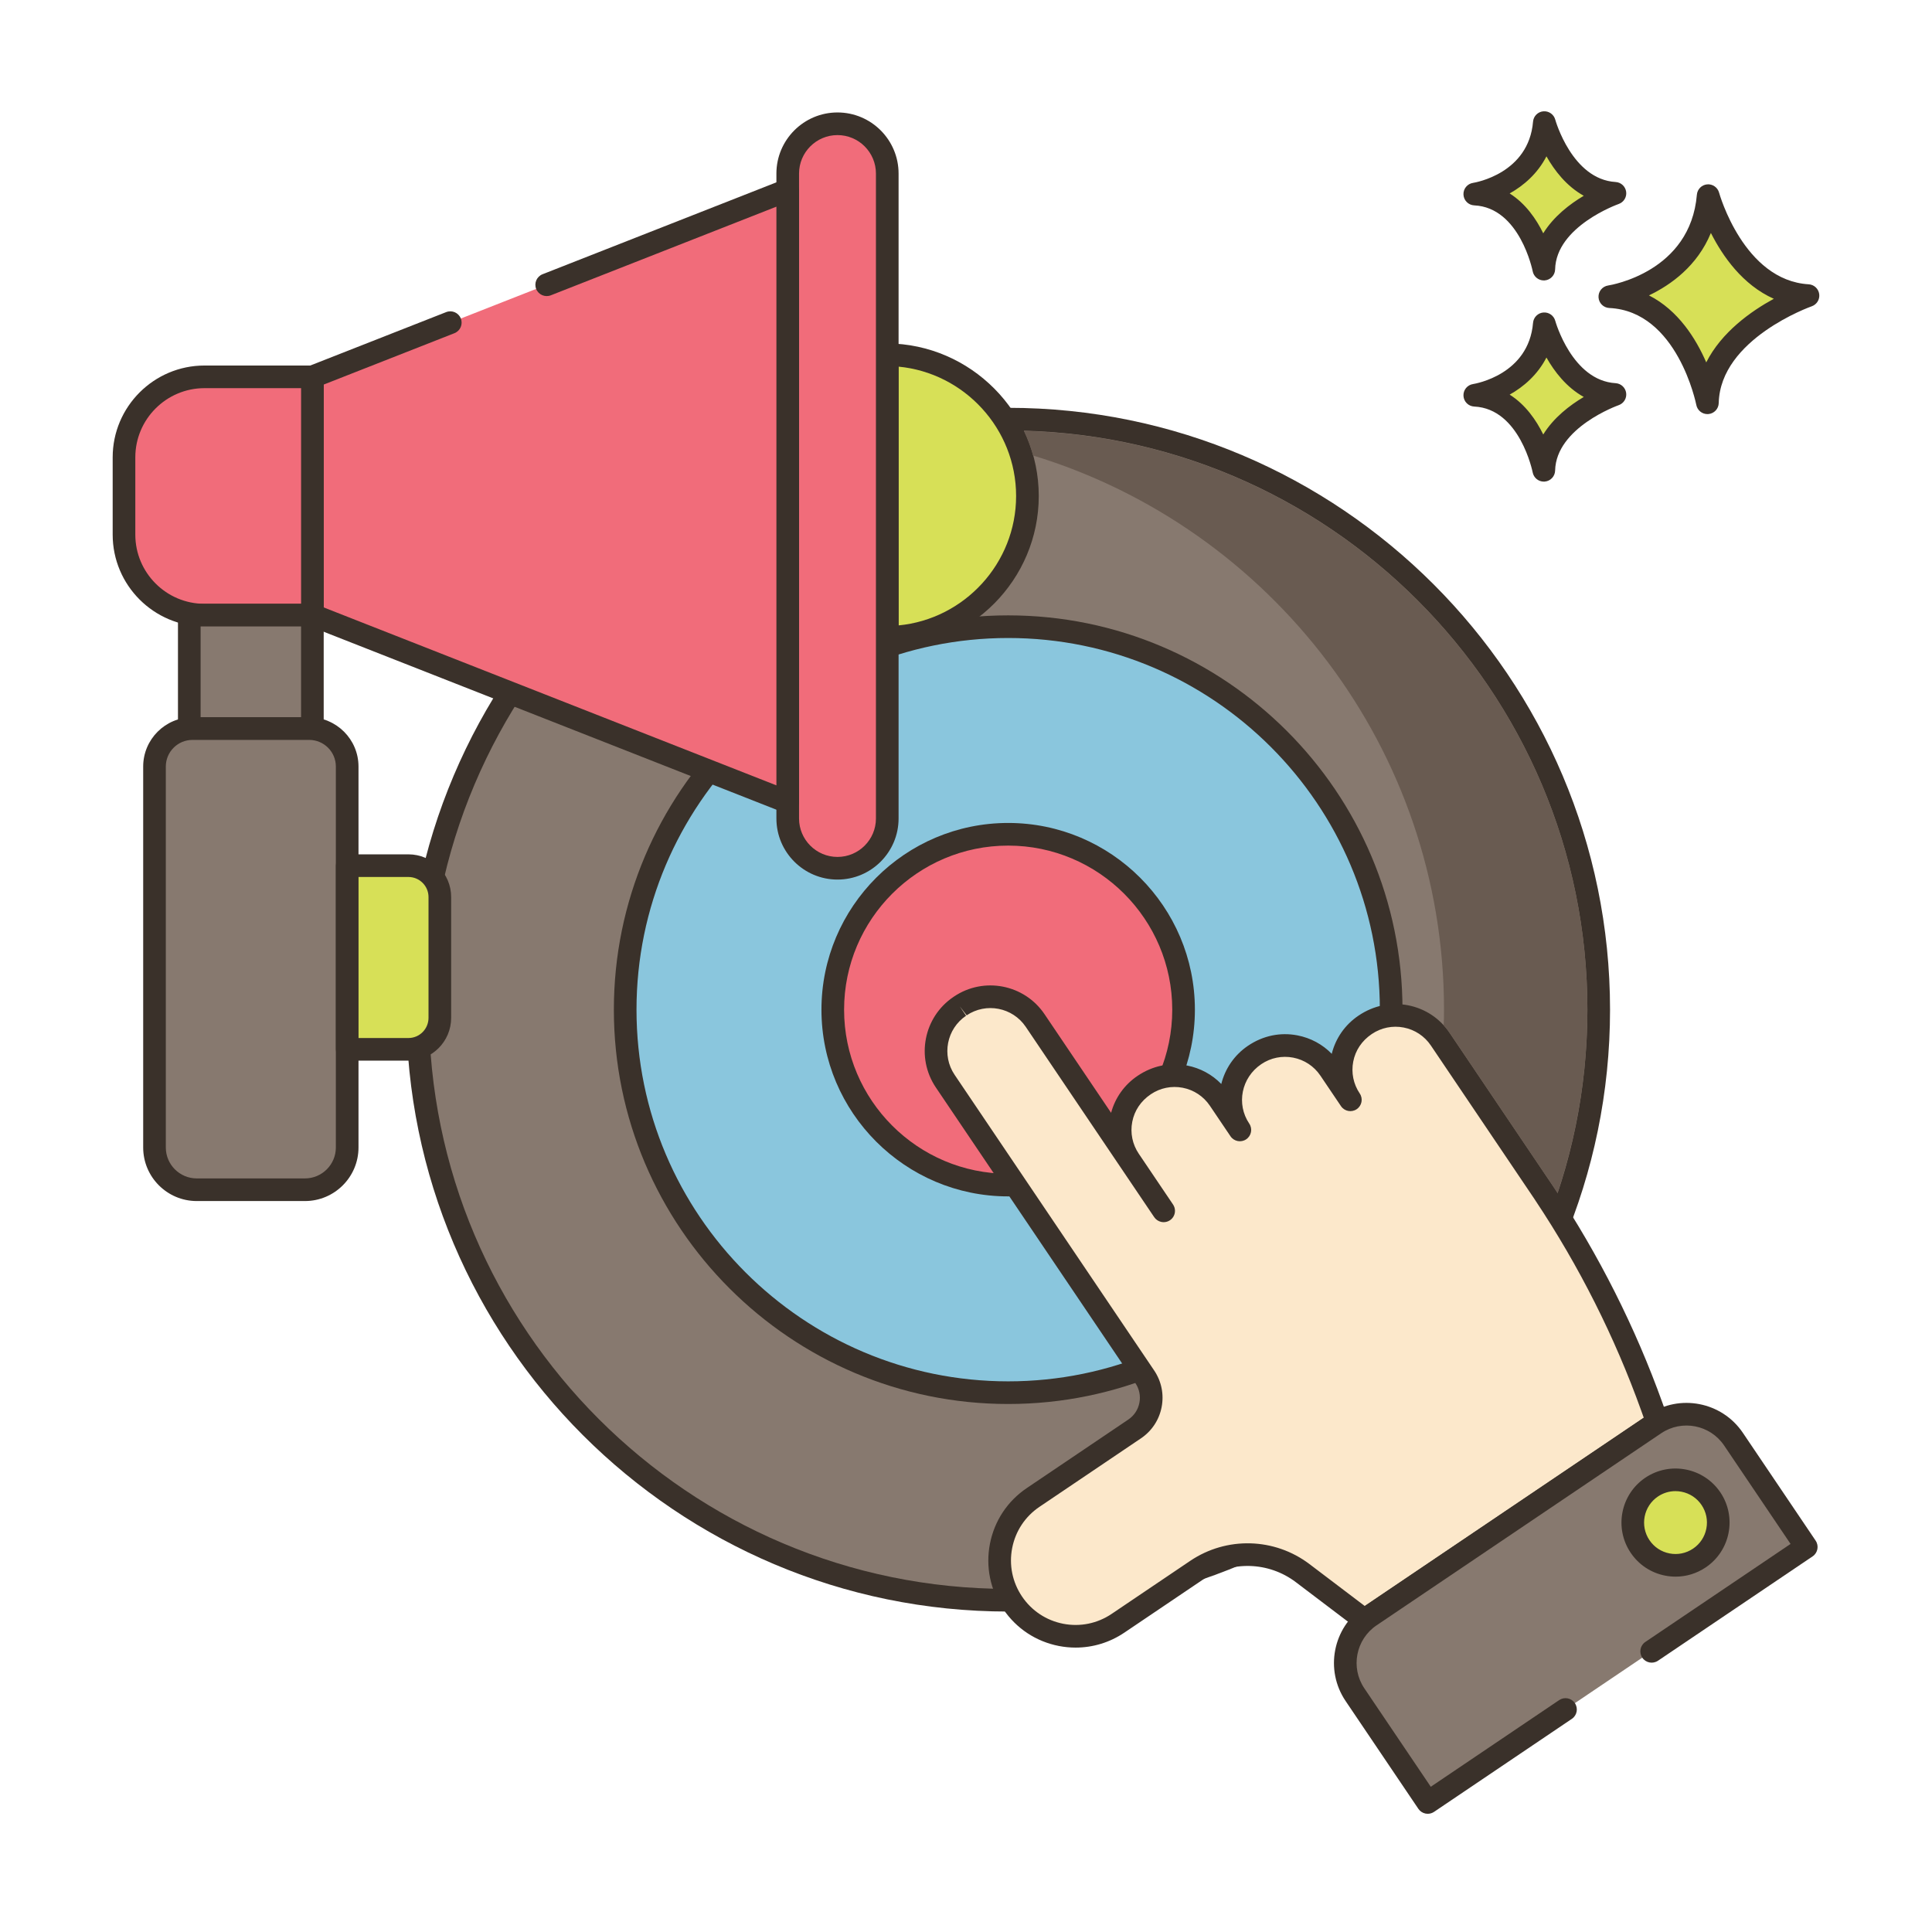 <svg id="Layer_1" enable-background="new 0 0 256 256" height="512" viewBox="0 0 256 256" width="512" xmlns="http://www.w3.org/2000/svg"><path d="m226.341 25.922c-.974 11.564-13.031 13.389-13.031 13.389 10.352.487 12.932 14.059 12.932 14.059.221-9.677 13.328-14.202 13.328-14.202-9.819-.587-13.229-13.246-13.229-13.246z" fill="#d7e057"/><path d="m239.659 37.671c-8.61-.515-11.839-12.025-11.871-12.141-.191-.703-.863-1.167-1.583-1.101-.725.066-1.298.642-1.359 1.367-.86 10.215-11.32 11.963-11.761 12.033-.763.115-1.313.79-1.273 1.561.04.77.657 1.384 1.428 1.421 9.033.425 11.505 12.718 11.529 12.842.137.711.759 1.217 1.472 1.217.042 0 .084-.001.126-.005.764-.064 1.356-.693 1.374-1.459.195-8.508 12.198-12.777 12.319-12.819.676-.235 1.092-.914.995-1.623-.098-.709-.682-1.25-1.396-1.293zm-13.573 10.348c-1.357-3.131-3.71-6.909-7.591-8.878 2.933-1.405 6.413-3.913 8.207-8.274 1.551 3.071 4.202 6.882 8.338 8.724-3.009 1.639-6.926 4.406-8.954 8.428z" fill="#3a312a"/><path d="m204.631 42.903c-.689 8.179-9.217 9.47-9.217 9.47 7.322.344 9.147 9.944 9.147 9.944.156-6.844 9.427-10.045 9.427-10.045-6.945-.416-9.357-9.369-9.357-9.369z" fill="#d7e057"/><path d="m214.077 50.774c-5.769-.345-7.977-8.185-7.998-8.264-.19-.702-.856-1.164-1.582-1.102-.726.065-1.299.642-1.36 1.368-.579 6.87-7.651 8.066-7.947 8.113-.763.115-1.313.79-1.273 1.561.04.77.657 1.384 1.428 1.421 6.039.284 7.728 8.644 7.744 8.726.136.712.759 1.22 1.473 1.22.041 0 .083-.001.124-.005.765-.063 1.358-.694 1.376-1.461.13-5.709 8.336-8.633 8.417-8.662.676-.234 1.094-.913.996-1.622-.098-.708-.683-1.25-1.398-1.293zm-9.589 6.797c-.924-1.886-2.341-3.948-4.45-5.281 1.857-1.041 3.699-2.63 4.874-4.917 1.058 1.874 2.656 3.955 4.944 5.225-1.851 1.1-3.991 2.74-5.368 4.973z" fill="#3a312a"/><path d="m204.631 16.245c-.689 8.179-9.217 9.471-9.217 9.471 7.322.344 9.147 9.944 9.147 9.944.156-6.844 9.427-10.045 9.427-10.045-6.945-.416-9.357-9.37-9.357-9.37z" fill="#d7e057"/><path d="m214.077 24.117c-5.769-.345-7.977-8.186-7.998-8.265-.19-.702-.856-1.163-1.582-1.102-.726.065-1.299.642-1.36 1.368-.579 6.871-7.651 8.067-7.947 8.114-.763.115-1.313.79-1.273 1.561.04.77.657 1.384 1.428 1.421 6.039.284 7.728 8.644 7.744 8.726.136.712.759 1.22 1.472 1.22.042 0 .084-.001.125-.005.765-.063 1.358-.694 1.376-1.461.13-5.709 8.336-8.633 8.417-8.662.676-.234 1.094-.913.996-1.622-.098-.708-.683-1.25-1.398-1.293zm-9.589 6.797c-.924-1.886-2.341-3.948-4.45-5.281 1.857-1.041 3.7-2.63 4.874-4.917 1.058 1.874 2.656 3.956 4.944 5.225-1.851 1.1-3.991 2.74-5.368 4.973z" fill="#3a312a"/><ellipse cx="133.589" cy="133.788" fill="#87796f" rx="78.25" ry="78.25" transform="matrix(.707 -.707 .707 .707 -55.475 133.647)"/><path d="m133.589 54.038c-43.974 0-79.75 35.775-79.75 79.75s35.776 79.75 79.75 79.75 79.75-35.775 79.75-79.75-35.776-79.75-79.75-79.75zm0 156.499c-42.32 0-76.75-34.43-76.75-76.75s34.43-76.75 76.75-76.75 76.75 34.43 76.75 76.75-34.43 76.75-76.75 76.75z" fill="#3a312a"/><ellipse cx="133.589" cy="133.788" fill="#8ac6dd" rx="50.749" ry="50.749" transform="matrix(.987 -.16 .16 .987 -19.705 23.126)"/><path d="m133.589 81.539c-28.81 0-52.249 23.438-52.249 52.249s23.439 52.249 52.249 52.249 52.249-23.438 52.249-52.249-23.439-52.249-52.249-52.249zm0 101.497c-27.156 0-49.249-22.093-49.249-49.249s22.093-49.249 49.249-49.249 49.249 22.093 49.249 49.249-22.093 49.249-49.249 49.249z" fill="#3a312a"/><ellipse cx="133.589" cy="133.788" fill="#f16c7a" rx="23.241" ry="23.241" transform="matrix(.987 -.16 .16 .987 -19.705 23.126)"/><path d="m133.589 109.046c-13.643 0-24.742 11.099-24.742 24.741 0 13.643 11.099 24.741 24.742 24.741 13.642 0 24.741-11.099 24.741-24.741s-11.099-24.741-24.741-24.741zm0 46.482c-11.988 0-21.742-9.753-21.742-21.741s9.753-21.741 21.742-21.741c11.988 0 21.741 9.753 21.741 21.741s-9.753 21.741-21.741 21.741z" fill="#3a312a"/><path d="m117.567 47.003v37.442c10.272-.079 18.572-8.43 18.572-18.721 0-10.29-8.3-18.641-18.572-18.721z" fill="#d7e057"/><path d="m117.579 45.503c-.393.002-.784.153-1.068.435s-.443.665-.443 1.065v37.442c0 .4.16.783.443 1.065.281.279.661.435 1.057.435h.012c11.062-.085 20.061-9.156 20.061-20.221s-9.001-20.135-20.062-20.221zm1.488 37.365v-34.286c8.715.835 15.572 8.229 15.572 17.143s-6.857 16.308-15.572 17.143z" fill="#3a312a"/><path d="m110.973 16.401c-3.642 0-6.594 2.953-6.594 6.594v85.458c0 3.642 2.953 6.594 6.594 6.594 3.642 0 6.594-2.952 6.594-6.594v-85.458c0-3.641-2.952-6.594-6.594-6.594z" fill="#f16c7a"/><path d="m110.973 14.901c-4.463 0-8.095 3.631-8.095 8.095v85.458c0 4.463 3.631 8.094 8.095 8.094 4.463 0 8.094-3.631 8.094-8.094v-85.458c0-4.464-3.631-8.095-8.094-8.095zm5.094 93.553c0 2.809-2.285 5.094-5.094 5.094s-5.095-2.285-5.095-5.094v-85.458c0-2.809 2.286-5.095 5.095-5.095s5.094 2.286 5.094 5.095z" fill="#3a312a"/><path d="m72.44 37.733-12.771 5.019-18.274 7.182v31.576l62.983 24.757v-81.085z" fill="#f16c7a"/><path d="m105.223 23.943c-.411-.279-.932-.339-1.394-.156l-31.938 12.55c-.771.303-1.15 1.174-.847 1.945.302.771 1.171 1.149 1.945.847l29.889-11.746v76.682l-59.983-23.577v-29.532l17.322-6.807c.771-.303 1.15-1.174.847-1.945s-1.175-1.151-1.945-.847l-18.273 7.181c-.574.226-.951.779-.951 1.396v31.576c0 .617.378 1.17.951 1.396l62.983 24.757c.177.07.363.104.549.104.297 0 .592-.088.845-.26.41-.28.655-.744.655-1.24v-81.084c0-.496-.245-.96-.655-1.24z" fill="#3a312a"/><path d="m27.096 49.934c-5.891 0-10.666 4.775-10.666 10.666v10.242c0 5.891 4.775 10.666 10.666 10.666h14.298v-31.574z" fill="#f16c7a"/><path d="m41.395 48.434h-14.299c-6.708 0-12.166 5.458-12.166 12.167v10.242c0 6.708 5.457 12.166 12.166 12.166h14.299c.829 0 1.5-.671 1.5-1.5v-31.575c0-.829-.671-1.5-1.5-1.5zm-1.5 31.574h-12.799c-5.054 0-9.166-4.112-9.166-9.166v-10.242c0-5.054 4.112-9.167 9.166-9.167h12.799z" fill="#3a312a"/><path d="m25.082 81.506v15.06c.14-.016.279-.021.419-.021h15.478c.14 0 .279.005.413.016v-15.055z" fill="#87796f"/><path d="m41.393 80.006h-16.311c-.829 0-1.5.671-1.5 1.5v15.06c0 .428.183.835.502 1.12.276.247.632.38.998.38.057 0 .115-.003.172-.01.083-.01.165-.012.247-.012h15.478c.099 0 .198.004.293.011.418.034.83-.109 1.137-.393.308-.284.483-.684.483-1.102v-15.054c.001-.829-.671-1.5-1.499-1.5zm-1.5 15.038h-13.311v-12.038h13.311z" fill="#3a312a"/><path d="m40.977 96.542h-15.477c-2.776 0-5.027 2.251-5.027 5.027v50.479c0 3.091 2.506 5.597 5.597 5.597h14.337c3.091 0 5.597-2.506 5.597-5.597v-50.479c-.001-2.776-2.251-5.027-5.027-5.027z" fill="#87796f"/><path d="m40.977 95.042h-15.477c-3.599 0-6.527 2.928-6.527 6.527v50.479c0 3.913 3.183 7.097 7.097 7.097h14.337c3.914 0 7.097-3.184 7.097-7.097v-50.479c-.001-3.599-2.928-6.527-6.527-6.527zm3.526 57.007c0 2.259-1.838 4.097-4.097 4.097h-14.337c-2.259 0-4.097-1.838-4.097-4.097v-50.479c0-1.945 1.582-3.527 3.527-3.527h15.477c1.945 0 3.527 1.582 3.527 3.527z" fill="#3a312a"/><path d="m54.121 114.705h-8.113v24.338h8.113c2.3 0 4.16-1.873 4.16-4.173v-16.005c0-2.301-1.86-4.16-4.16-4.16z" fill="#d7e057"/><path d="m54.121 113.205h-8.113c-.829 0-1.5.671-1.5 1.5v24.338c0 .828.671 1.5 1.5 1.5h8.113c3.121 0 5.66-2.545 5.66-5.674v-16.005c0-3.12-2.539-5.659-5.66-5.659zm2.66 21.664c0 1.475-1.193 2.674-2.66 2.674h-6.613v-21.338h6.613c1.466 0 2.66 1.193 2.66 2.66z" fill="#3a312a"/><path d="m218.877 186.406c-3.566-9.931-8.335-19.385-14.182-28.168-.048-.071-.087-.141-.135-.212l-13.725-20.336c-2.206-3.268-6.641-4.129-9.909-1.923l-.077.052c-3.268 2.206-4.129 6.641-1.923 9.909l-2.731-4.046c-2.205-3.268-6.641-4.129-9.909-1.923l-.077.052c-3.268 2.206-4.129 6.641-1.923 9.909l-2.731-4.046c-2.206-3.268-6.641-4.129-9.909-1.923l-.077.052c-3.268 2.205-4.129 6.641-1.923 9.909l4.544 6.733-.009-.002-17.025-25.225c-2.206-3.268-6.641-4.129-9.909-1.923l-.077.052c-3.268 2.206-4.129 6.641-1.923 9.909l26.439 39.174c1.539 2.281.939 5.375-1.342 6.915l-13.45 9.077c-4.606 3.108-5.82 9.363-2.715 13.963 1.554 2.303 3.893 3.757 6.418 4.247 2.531.487 5.244.012 7.546-1.542l10.407-7.024c4.288-2.894 9.947-2.739 14.07.391l8.22 6.231c.224-.199.466-.386.723-.56l37.712-25.452c.115-.078.229-.146.338-.22z" fill="#fce8cb"/><path d="m221.025 187.947-.736-2.049c-3.592-10.005-8.419-19.591-14.382-28.55l-13.829-20.498c-1.29-1.913-3.248-3.208-5.513-3.647-2.267-.438-4.566.028-6.554 1.372-1.785 1.204-3.033 2.99-3.548 5.063-1.218-1.253-2.786-2.104-4.538-2.444-2.263-.441-4.566.028-6.554 1.372-1.838 1.24-3.046 3.069-3.544 5.068-1.218-1.256-2.788-2.109-4.542-2.449-2.264-.441-4.565.028-6.554 1.372-1.737 1.172-2.965 2.894-3.505 4.896l-8.826-13.076c-2.666-3.948-8.044-4.991-11.991-2.328l-.077.052c-3.947 2.665-4.992 8.044-2.328 11.991l26.439 39.174c.521.771.71 1.698.532 2.611-.177.912-.699 1.701-1.471 2.222l-13.449 9.077c-2.56 1.728-4.293 4.348-4.883 7.379-.589 3.031.038 6.108 1.764 8.666 1.727 2.56 4.346 4.293 7.378 4.881.738.143 1.479.212 2.214.212 2.287 0 4.521-.678 6.455-1.983l10.406-7.023c3.759-2.537 8.712-2.398 12.326.344l8.22 6.231c.569.433 1.366.401 1.901-.073.176-.156.365-.302.567-.438l37.714-25.454.339-.221c.566-.386.8-1.106.569-1.75zm-40.184 24.858-7.314-5.545c-4.637-3.518-10.993-3.694-15.817-.439l-10.406 7.023c-1.894 1.279-4.175 1.748-6.421 1.313-2.242-.436-4.181-1.719-5.46-3.613-1.277-1.894-1.741-4.172-1.305-6.416.436-2.245 1.72-4.186 3.616-5.465l13.449-9.077c1.436-.968 2.408-2.438 2.738-4.137s-.022-3.425-.991-4.86l-26.439-39.174c-1.738-2.576-1.057-6.088 1.52-7.827l-.839-1.243.916 1.191c2.577-1.736 6.086-1.057 7.827 1.52l17.025 25.225c.218.323.562.551.943.631.598.125 1.213-.124 1.554-.63.341-.508.34-1.171-.001-1.677l-4.544-6.733c-.842-1.249-1.148-2.75-.862-4.228.287-1.479 1.133-2.756 2.458-3.65 1.247-.843 2.749-1.146 4.227-.862 1.478.287 2.756 1.133 3.599 2.381l2.731 4.047c.463.687 1.395.868 2.082.404.687-.463.868-1.396.405-2.082l-.003-.005c-1.735-2.577-1.052-6.085 1.599-7.874 1.248-.844 2.748-1.147 4.228-.862 1.478.287 2.756 1.133 3.599 2.381l2.731 4.047c.463.687 1.395.868 2.082.404.687-.463.868-1.396.404-2.082-.842-1.249-1.148-2.751-.862-4.229.287-1.479 1.133-2.756 2.458-3.65 1.248-.842 2.753-1.148 4.228-.861 1.479.287 2.756 1.132 3.599 2.38l13.761 20.393.094.148c5.792 8.699 10.509 18.066 14.019 27.843l.339.945z" fill="#3a312a"/><path d="m229.696 190.697c-2.32-3.438-6.987-4.343-10.425-2.023l-13.94 9.408-11.466 7.739-12.305 8.304c-3.438 2.32-4.343 6.987-2.023 10.425l9.642 14.287 18.256-12.321 11.416-7.705 20.487-13.827z" fill="#87796f"/><path d="m240.582 204.145-9.642-14.287c-2.779-4.118-8.39-5.206-12.507-2.428l-37.71 25.451c-4.117 2.779-5.206 8.39-2.427 12.507l9.643 14.287c.222.33.567.558.957.634.095.019.191.027.286.027.297 0 .589-.088.839-.257l18.256-12.321c.687-.463.867-1.396.404-2.082-.463-.688-1.395-.868-2.083-.404l-17.012 11.482-8.804-13.044c-1.853-2.746-1.127-6.489 1.619-8.343l37.711-25.451c2.748-1.852 6.49-1.126 8.343 1.619l8.803 13.044-19.244 12.988c-.687.463-.867 1.396-.404 2.082.462.688 1.396.869 2.083.404l20.487-13.827c.685-.462.865-1.395.402-2.081z" fill="#3a312a"/><path d="m226.709 198.58c-1.75-2.593-5.271-3.276-7.864-1.526s-3.276 5.271-1.526 7.864 5.271 3.276 7.864 1.526 3.276-5.271 1.526-7.864z" fill="#d7e057"/><path d="m227.953 197.741c-2.209-3.274-6.67-4.141-9.946-1.931-3.274 2.21-4.14 6.672-1.93 9.945 1.071 1.587 2.695 2.661 4.574 3.025.459.09.921.134 1.379.134 1.414 0 2.795-.42 3.993-1.229 3.273-2.208 4.14-6.67 1.93-9.944zm-1.851 4.801c-.212 1.092-.836 2.036-1.759 2.658-.922.622-2.03.849-3.123.637-1.092-.212-2.036-.837-2.658-1.759-1.284-1.903-.781-4.497 1.122-5.781.696-.47 1.498-.714 2.32-.714.267 0 .535.026.802.078 1.092.212 2.036.836 2.659 1.758s.85 2.031.637 3.123z" fill="#3a312a"/><path d="m135.669 57.09c.5 1.05.91 2.14 1.22 3.27 31.48 9.57 54.45 38.86 54.45 73.43 0 .7-.01 1.39-.04 2.08.29.31.54.63.78.98l13.82 20.49c.16.25.32.49.48.74 2.55-7.64 3.96-15.8 3.96-24.29 0-41.63-33.31-75.59-74.67-76.7z" fill="#695b51"/></svg>